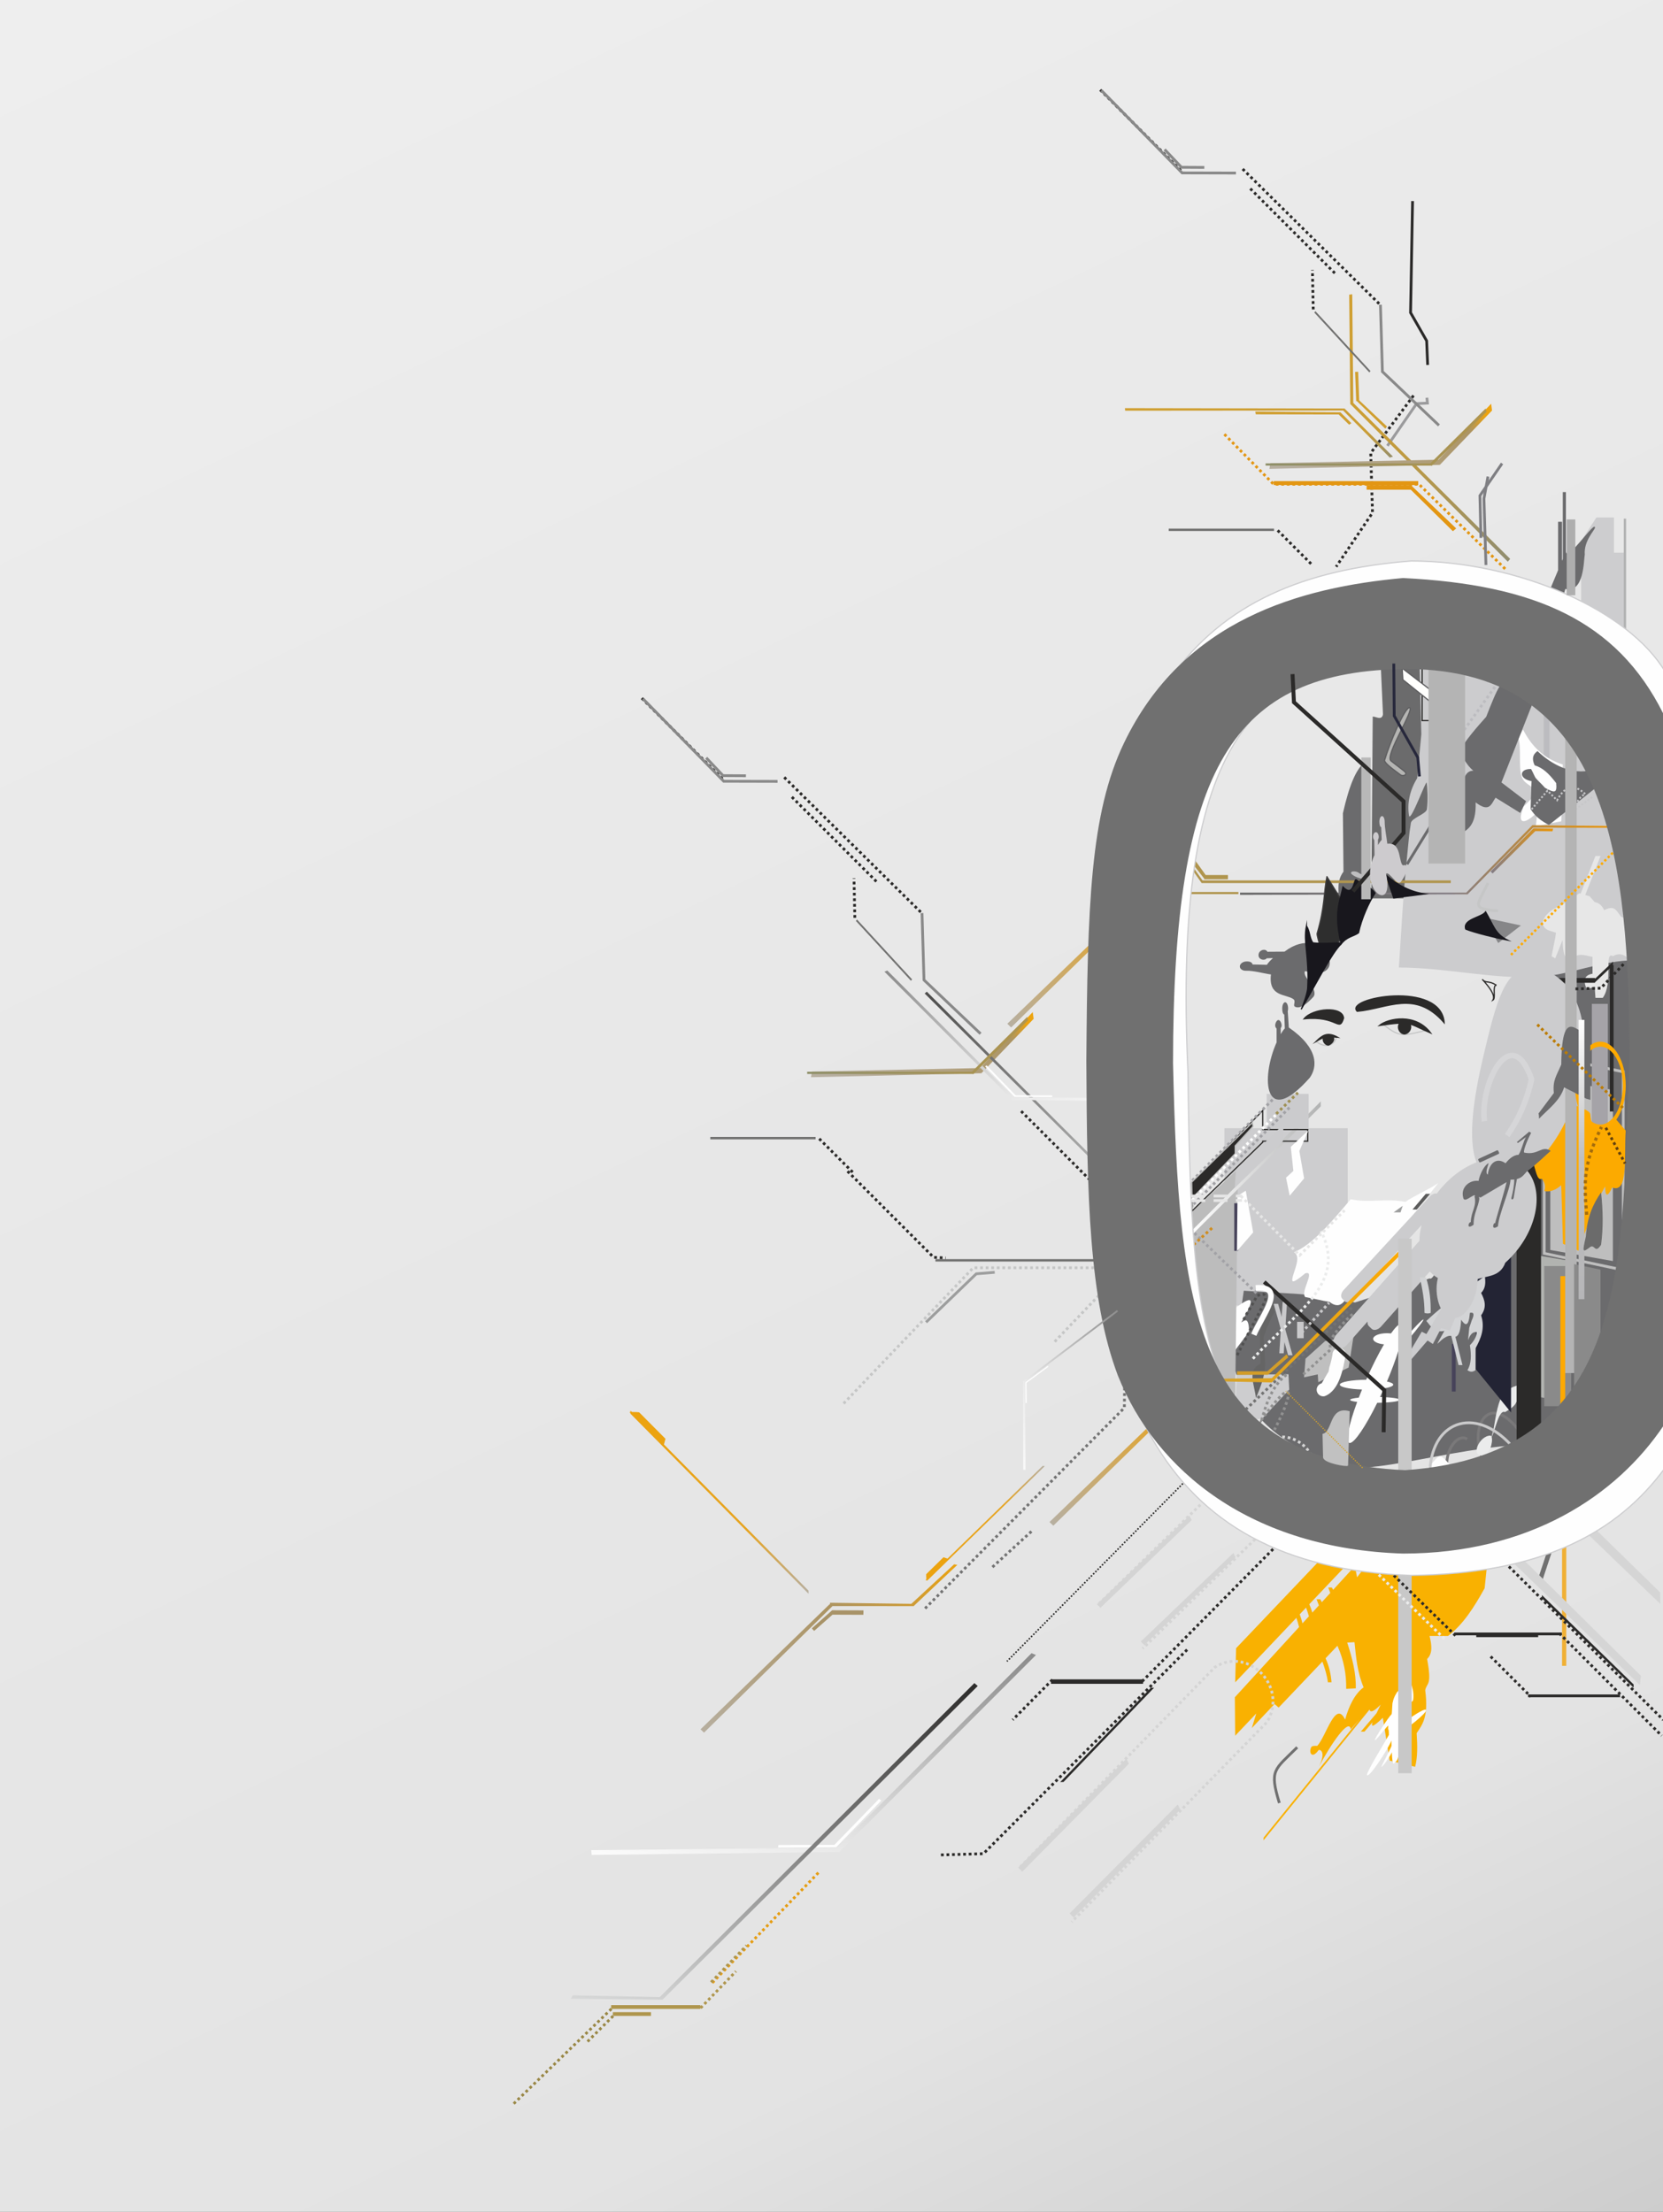 <?xml version="1.0" encoding="UTF-8" standalone="no"?>
<svg
   width="451.152"
   height="600"
   version="1.1"
   style="clip-rule:evenodd;fill-rule:evenodd;image-rendering:optimizeQuality;shape-rendering:geometricPrecision;text-rendering:geometricPrecision"
   viewBox="0 0 451.152 600"
   id="svg160"
   sodipodi:docname="geometric-7719159.svg"
   inkscape:version="1.3.2 (091e20e, 2023-11-25, custom)"
   xmlns:inkscape="http://www.inkscape.org/namespaces/inkscape"
   xmlns:sodipodi="http://sodipodi.sourceforge.net/DTD/sodipodi-0.dtd"
   xmlns:xlink="http://www.w3.org/1999/xlink"
   xmlns="http://www.w3.org/2000/svg"
   xmlns:svg="http://www.w3.org/2000/svg">
  <rect x="0" y="0" width="451.152" height="600" fill="#333333" stroke="none"/>
  <sodipodi:namedview
     id="namedview160"
     pagecolor="#ffffff"
     bordercolor="#000000"
     borderopacity="0.25"
     inkscape:showpageshadow="2"
     inkscape:pageopacity="0.0"
     inkscape:pagecheckerboard="0"
     inkscape:deskcolor="#d1d1d1"
     inkscape:document-units="mm"
     inkscape:zoom="0.51658812"
     inkscape:cx="243.90805"
     inkscape:cy="432.64642"
     inkscape:window-width="1920"
     inkscape:window-height="991"
     inkscape:window-x="-9"
     inkscape:window-y="-9"
     inkscape:window-maximized="1"
     inkscape:current-layer="Layer_x0020_1" />
  <defs
     id="defs39">
    <style
       type="text/css"
       id="style1">  .str41 {stroke:#2B2A29;stroke-width:16.19;stroke-miterlimit:22.926} .str50 {stroke:#FEFEFE;stroke-width:22.85;stroke-miterlimit:22.926} .str11 {stroke:#D6D6D8;stroke-width:22.85;stroke-miterlimit:22.926} .str40 {stroke:#C5C6C6;stroke-width:11.42;stroke-miterlimit:22.926} .str58 {stroke:#9D9E9E;stroke-width:11.42;stroke-miterlimit:22.926} .str59 {stroke:#898989;stroke-width:11.42;stroke-miterlimit:22.926} .str36 {stroke:#2B2A29;stroke-width:11.42;stroke-miterlimit:22.926} .str42 {stroke:#27283C;stroke-width:11.42;stroke-miterlimit:22.926} .str18 {stroke:#6B6B6D;stroke-width:11.42;stroke-miterlimit:22.926} .str53 {stroke:#707070;stroke-width:11.42;stroke-miterlimit:22.926} .str4 {stroke:#7A797A;stroke-width:11.42;stroke-miterlimit:22.926} .str37 {stroke:#7F7F83;stroke-width:11.42;stroke-miterlimit:22.926} .str35 {stroke:#9B9B9D;stroke-width:11.42;stroke-miterlimit:22.926} .str2 {stroke:#BEBEBE;stroke-width:11.42;stroke-miterlimit:22.926} .str31 {stroke:#CACACB;stroke-width:11.42;stroke-miterlimit:22.926} .str33 {stroke:#FEFEFE;stroke-width:4.94;stroke-miterlimit:22.926} .str15 {stroke:#C5C6C6;stroke-width:4.94;stroke-miterlimit:22.926} .str5 {stroke:#2B2A29;stroke-width:4.94;stroke-miterlimit:22.926} .str10 {stroke:#18171D;stroke-width:4.94;stroke-miterlimit:22.926} .str9 {stroke:#3D3C3C;stroke-width:4.94;stroke-miterlimit:22.926} .str17 {stroke:#5D5D5F;stroke-width:4.94;stroke-miterlimit:22.926} .str7 {stroke:#6B6B6D;stroke-width:4.94;stroke-miterlimit:22.926} .str24 {stroke:#707070;stroke-width:4.94;stroke-miterlimit:22.926} .str12 {stroke:#8A8A8A;stroke-width:4.94;stroke-miterlimit:22.926} .str56 {stroke:#AF964D;stroke-width:4.94;stroke-miterlimit:22.926} .str3 {stroke:#B1B3B0;stroke-width:4.94;stroke-miterlimit:22.926} .str1 {stroke:#BCBCBC;stroke-width:4.94;stroke-miterlimit:22.926} .str47 {stroke:#C1C1C1;stroke-width:4.94;stroke-miterlimit:22.926} .str51 {stroke:#C9C9CB;stroke-width:4.94;stroke-miterlimit:22.926} .str45 {stroke:#CCCCCE;stroke-width:4.94;stroke-miterlimit:22.926} .str29 {stroke:#CDCDCF;stroke-width:4.94;stroke-miterlimit:22.926} .str27 {stroke:#D4D4D4;stroke-width:4.94;stroke-miterlimit:22.926} .str25 {stroke:#D5D5D5;stroke-width:4.94;stroke-miterlimit:22.926} .str23 {stroke:#F0B035;stroke-width:4.94;stroke-miterlimit:22.926} .str8 {stroke:#C6C6C8;stroke-width:7.77;stroke-miterlimit:22.926;stroke-dasharray:7.772 7.772} .str38 {stroke:#A46C0C;stroke-width:12.95;stroke-miterlimit:22.926;stroke-dasharray:12.953 12.953} .str13 {stroke:#FCAA00;stroke-width:9.71;stroke-miterlimit:22.926;stroke-dasharray:9.715 9.715} .str44 {stroke:#FEFEFE;stroke-width:11.42;stroke-miterlimit:22.926;stroke-dasharray:11.425 11.425} .str22 {stroke:#EBECEC;stroke-width:11.42;stroke-miterlimit:22.926;stroke-dasharray:11.425 11.425} .str0 {stroke:#C5C6C6;stroke-width:11.42;stroke-miterlimit:22.926;stroke-dasharray:11.425 11.425} .str16 {stroke:#2B2A29;stroke-width:11.42;stroke-miterlimit:22.926;stroke-dasharray:11.425 11.425} .str49 {stroke:#505050;stroke-width:11.42;stroke-miterlimit:22.926;stroke-dasharray:11.425 11.425} .str39 {stroke:#62410E;stroke-width:11.42;stroke-miterlimit:22.926;stroke-dasharray:11.425 11.425} .str32 {stroke:#737373;stroke-width:11.42;stroke-miterlimit:22.926;stroke-dasharray:11.425 11.425} .str30 {stroke:#919191;stroke-width:11.42;stroke-miterlimit:22.926;stroke-dasharray:11.425 11.425} .str54 {stroke:#998745;stroke-width:11.42;stroke-miterlimit:22.926;stroke-dasharray:11.425 11.425} .str6 {stroke:#9F9055;stroke-width:11.42;stroke-miterlimit:22.926;stroke-dasharray:11.425 11.425} .str20 {stroke:#A2A2A6;stroke-width:11.42;stroke-miterlimit:22.926;stroke-dasharray:11.425 11.425} .str57 {stroke:#AF964D;stroke-width:11.42;stroke-miterlimit:22.926;stroke-dasharray:11.425 11.425} .str14 {stroke:#BB7C06;stroke-width:11.42;stroke-miterlimit:22.926;stroke-dasharray:11.425 11.425} .str19 {stroke:#BCBCC0;stroke-width:11.42;stroke-miterlimit:22.926;stroke-dasharray:11.425 11.425} .str52 {stroke:#C9C9CB;stroke-width:11.42;stroke-miterlimit:22.926;stroke-dasharray:11.425 11.425} .str21 {stroke:#CF8D21;stroke-width:11.42;stroke-miterlimit:22.926;stroke-dasharray:11.425 11.425} .str26 {stroke:#D4D4D4;stroke-width:11.42;stroke-miterlimit:22.926;stroke-dasharray:11.425 11.425} .str34 {stroke:#E39612;stroke-width:11.42;stroke-miterlimit:22.926;stroke-dasharray:11.425 11.425} .str55 {stroke:#E59D13;stroke-width:11.42;stroke-miterlimit:22.926;stroke-dasharray:11.425 11.425} .str43 {stroke:#E6E6E6;stroke-width:11.42;stroke-miterlimit:22.926;stroke-dasharray:11.425 11.425} .str46 {stroke:#E6E6E6;stroke-width:11.42;stroke-miterlimit:22.926;stroke-dasharray:57.123 34.274} .str28 {stroke:#2B2A29;stroke-width:6.48;stroke-miterlimit:22.926;stroke-dasharray:6.477 6.477} .str48 {stroke:#D3A12A;stroke-width:4.94;stroke-miterlimit:22.926;stroke-dasharray:4.935 4.935} .fil2 {fill:none} .fil5 {fill:#FEFEFE} .fil12 {fill:#EBECEC} .fil38 {fill:#B2B3B3} .fil60 {fill:#9D9E9E} .fil46 {fill:#727271} .fil61 {fill:#5B5B5B} .fil13 {fill:#2B2A29} .fil35 {fill:#F9B101} .fil29 {fill:#18171D} .fil18 {fill:#232434} .fil28 {fill:#2E2E2E} .fil20 {fill:#47435A} .fil33 {fill:#656565} .fil53 {fill:#6B6B6B} .fil15 {fill:#6B6B6C} .fil4 {fill:#6B6B6D} .fil40 {fill:#707070} .fil30 {fill:#868688} .fil10 {fill:#8A8A8A} .fil8 {fill:#A5A3A8} .fil72 {fill:#A89368} .fil52 {fill:#AEAEAE} .fil65 {fill:#AF964D} .fil27 {fill:#B0954E} .fil9 {fill:#B1B3B0} .fil25 {fill:#B4B4B4} .fil59 {fill:#B5B5B3} .fil57 {fill:#B8B8B8} .fil6 {fill:#BCBCBC} .fil24 {fill:#BCBCC0} .fil7 {fill:#BEBEBE} .fil56 {fill:#BEBEC0} .fil19 {fill:#BFBFBF} .fil63 {fill:#C1C1C1} .fil36 {fill:#C8C8C8} .fil62 {fill:#C9C9CB} .fil23 {fill:#CBCBCD} .fil16 {fill:#CCCCCE} .fil58 {fill:#CDCBCE} .fil3 {fill:#CDCDCF} .fil49 {fill:#D09F30} .fil64 {fill:#D29D29} .fil21 {fill:#D3D4D6} .fil42 {fill:#D4D4D4} .fil41 {fill:#D5D5D5} .fil48 {fill:#E39612} .fil17 {fill:#E7E7E7} .fil69 {fill:#ECA30F} .fil39 {fill:#F0B035} .fil14 {fill:#FCAA00} .fil11 {fill:#FEA900} .fil31 {fill:#FFAA00} .fil37 {fill:#FFFFFD} .fil22 {fill:url(#id0)} .fil26 {fill:url(#id1)} .fil32 {fill:url(#id2)} .fil50 {fill:url(#id3)} .fil71 {fill:url(#id4)} .fil67 {fill:url(#id5)} .fil54 {fill:url(#id6)} .fil0 {fill:url(#id7)} .fil55 {fill:url(#id8)} .fil70 {fill:url(#id9)} .fil68 {fill:url(#id10)} .fil34 {fill:url(#id11)} .fil1 {fill:url(#id12)} .fil51 {fill:url(#id13)} .fil45 {fill:url(#id14)} .fil43 {fill:url(#id15)} .fil47 {fill:url(#id16)} .fil66 {fill:url(#id17)} .fil44 {fill:url(#id18)} .fil73 {fill:url(#id19)}  </style>
    <linearGradient
       id="id0"
       gradientUnits="userSpaceOnUse"
       x1="5428.83"
       y1="4798.66"
       x2="4904.49"
       y2="4798.66">
      <stop
         offset="0"
         style="stop-opacity:1; stop-color:#B2B3B3"
         id="stop1" />
      <stop
         offset="1"
         style="stop-opacity:1; stop-color:#FEFEFE"
         id="stop2" />
    </linearGradient>
    <linearGradient
       id="id1"
       gradientUnits="userSpaceOnUse"
       x1="6590.73"
       y1="3269.39"
       x2="5132.47"
       y2="3800.15">
      <stop
         offset="0"
         style="stop-opacity:1; stop-color:#EB9608"
         id="stop3" />
      <stop
         offset="0.471"
         style="stop-opacity:1; stop-color:#847D84"
         id="stop4" />
      <stop
         offset="1"
         style="stop-opacity:1; stop-color:#6B6B6B"
         id="stop5" />
    </linearGradient>
    <linearGradient
       id="id2"
       gradientUnits="userSpaceOnUse"
       x1="6500.65"
       y1="5339.6"
       x2="6500.65"
       y2="4191.83">
      <stop
         offset="0"
         style="stop-opacity:1; stop-color:#B6B6B8"
         id="stop6" />
      <stop
         offset="0.502"
         style="stop-opacity:1; stop-color:#BFBFC0"
         id="stop7" />
      <stop
         offset="1"
         style="stop-opacity:1; stop-color:#FEFEFE"
         id="stop8" />
    </linearGradient>
    <linearGradient
       id="id3"
       gradientUnits="userSpaceOnUse"
       x1="5876.64"
       y1="1209.42"
       x2="5876.64"
       y2="2308.6">
      <stop
         offset="0"
         style="stop-opacity:1; stop-color:#D09F30"
         id="stop9" />
      <stop
         offset="0.49"
         style="stop-opacity:1; stop-color:#CB9E35"
         id="stop10" />
      <stop
         offset="1"
         style="stop-opacity:1; stop-color:#908D70"
         id="stop11" />
    </linearGradient>
    <linearGradient
       id="id4"
       gradientUnits="userSpaceOnUse"
       x1="3898.01"
       y1="6374.84"
       x2="2916.55"
       y2="7175.83">
      <stop
         offset="0"
         style="stop-opacity:1; stop-color:#ECA30F"
         id="stop12" />
      <stop
         offset="0.42"
         style="stop-opacity:1; stop-color:#AC9463"
         id="stop13" />
      <stop
         offset="1"
         style="stop-opacity:1; stop-color:#B7AFA0"
         id="stop14" />
    </linearGradient>
    <linearGradient
       id="id5"
       gradientUnits="userSpaceOnUse"
       x1="3321.4"
       y1="6781.77"
       x2="3044.09"
       y2="8354.48">
      <stop
         offset="0"
         style="stop-opacity:1; stop-color:#2B2A29"
         id="stop15" />
      <stop
         offset="1"
         style="stop-opacity:1; stop-color:#D9DADA"
         id="stop16" />
    </linearGradient>
    <linearGradient
       id="id6"
       gradientUnits="userSpaceOnUse"
       x1="6399.28"
       y1="3445.01"
       x2="6111.79"
       y2="3549.65">
      <stop
         offset="0"
         style="stop-opacity:1; stop-color:#EB9608"
         id="stop17" />
      <stop
         offset="1"
         style="stop-opacity:1; stop-color:#827C87"
         id="stop18" />
    </linearGradient>
    <linearGradient
       id="id7"
       gradientUnits="userSpaceOnUse"
       x1="1030.46"
       y1="-470.15"
       x2="5821.45"
       y2="9582.7">
      <stop
         offset="0"
         style="stop-opacity:1; stop-color:#EEEEEE"
         id="stop19" />
      <stop
         offset="0.82"
         style="stop-opacity:1; stop-color:#E3E3E3"
         id="stop20" />
      <stop
         offset="1"
         style="stop-opacity:1; stop-color:#CDCDCD"
         id="stop21" />
    </linearGradient>
    <linearGradient
       id="id8"
       gradientUnits="objectBoundingBox"
       x1="0"
       y1="0.5"
       x2="1"
       y2="0.5">
      <stop
         offset="0"
         style="stop-opacity:1; stop-color:#8E8F68"
         id="stop22" />
      <stop
         offset="1"
         style="stop-opacity:1; stop-color:#B0954E"
         id="stop23" />
    </linearGradient>
    <linearGradient
       id="id9"
       gradientUnits="userSpaceOnUse"
       x1="3776.5"
       y1="6456.9"
       x2="4322.21"
       y2="6062.97">
      <stop
         offset="0"
         style="stop-opacity:1; stop-color:#ECA30F"
         id="stop24" />
      <stop
         offset="0.659"
         style="stop-opacity:1; stop-color:#E6A422"
         id="stop25" />
      <stop
         offset="1"
         style="stop-opacity:1; stop-color:#B7AFA0"
         id="stop26" />
    </linearGradient>
    <linearGradient
       id="id10"
       gradientUnits="userSpaceOnUse"
       xlink:href="#id9"
       x1="2620.81"
       y1="5772.79"
       x2="3293.97"
       y2="6575.05" />
    <linearGradient
       id="id11"
       gradientUnits="userSpaceOnUse"
       x1="5014.3"
       y1="5405.49"
       x2="5762.94"
       y2="5405.49">
      <stop
         offset="0"
         style="stop-opacity:1; stop-color:#D4A22C"
         id="stop27" />
      <stop
         offset="1"
         style="stop-opacity:1; stop-color:#FEA900"
         id="stop28" />
    </linearGradient>
    <linearGradient
       id="id12"
       gradientUnits="objectBoundingBox"
       x1="1.02"
       y1="0.284"
       x2="0"
       y2="0.716">
      <stop
         offset="0"
         style="stop-opacity:1; stop-color:#ECA30F"
         id="stop29" />
      <stop
         offset="0.149"
         style="stop-opacity:1; stop-color:#AC9463"
         id="stop30" />
      <stop
         offset="1"
         style="stop-opacity:1; stop-color:#B7AFA0"
         id="stop31" />
    </linearGradient>
    <linearGradient
       id="id13"
       gradientUnits="userSpaceOnUse"
       x1="4624.6"
       y1="1631.77"
       x2="5724.86"
       y2="1926.58">
      <stop
         offset="0"
         style="stop-opacity:1; stop-color:#D09F30"
         id="stop32" />
      <stop
         offset="0.871"
         style="stop-opacity:1; stop-color:#CB9E35"
         id="stop33" />
      <stop
         offset="1"
         style="stop-opacity:1; stop-color:#908D70"
         id="stop34" />
    </linearGradient>
    <linearGradient
       id="id14"
       gradientUnits="userSpaceOnUse"
       xlink:href="#id8"
       x1="4150.04"
       y1="3988.4"
       x2="4615.78"
       y2="3988.4" />
    <linearGradient
       id="id15"
       gradientUnits="objectBoundingBox"
       x1="1.043"
       y1="0.035"
       x2="0"
       y2="0.965">
      <stop
         offset="0"
         style="stop-opacity:1; stop-color:#ECA30F"
         id="stop35" />
      <stop
         offset="0.188"
         style="stop-opacity:1; stop-color:#E6A422"
         id="stop36" />
      <stop
         offset="1"
         style="stop-opacity:1; stop-color:#B7AFA0"
         id="stop37" />
    </linearGradient>
    <linearGradient
       id="id16"
       gradientUnits="userSpaceOnUse"
       x1="4164.62"
       y1="3886.19"
       x2="4295.98"
       y2="4631.14">
      <stop
         offset="0"
         style="stop-opacity:1; stop-color:#898989"
         id="stop38" />
      <stop
         offset="1"
         style="stop-opacity:1; stop-color:#FEFEFE"
         id="stop39" />
    </linearGradient>
    <linearGradient
       id="id17"
       gradientUnits="userSpaceOnUse"
       xlink:href="#id16"
       x1="3445.16"
       y1="6637.06"
       x2="3243.38"
       y2="7781.43" />
    <linearGradient
       id="id18"
       gradientUnits="userSpaceOnUse"
       xlink:href="#id5"
       x1="4419.88"
       y1="3989.54"
       x2="4243.78"
       y2="4988.29" />
    <linearGradient
       id="id19"
       gradientUnits="userSpaceOnUse"
       xlink:href="#id16"
       x1="4670.16"
       y1="5661.18"
       x2="4131.03"
       y2="5764.11" />
    <linearGradient
       inkscape:collect="always"
       xlink:href="#id12"
       id="linearGradient160"
       gradientUnits="userSpaceOnUse"
       x1="2308.701"
       y1="7828.872"
       x2="1803.534"
       y2="8042.806"
       gradientTransform="scale(1.848,0.541)" />
    <linearGradient
       inkscape:collect="always"
       xlink:href="#id15"
       id="linearGradient161"
       gradientUnits="userSpaceOnUse"
       x1="4838.587"
       y1="5842.9"
       x2="4211.511"
       y2="6401.793"
       gradientTransform="scale(1.024,0.976)" />
    <linearGradient
       inkscape:collect="always"
       xlink:href="#id16"
       id="linearGradient162"
       gradientUnits="userSpaceOnUse"
       x1="4164.62"
       y1="3886.19"
       x2="4295.98"
       y2="4631.14" />
    <linearGradient
       inkscape:collect="always"
       xlink:href="#id15"
       id="linearGradient163"
       gradientUnits="userSpaceOnUse"
       x1="4669.224"
       y1="3745.21"
       x2="4042.143"
       y2="4304.108"
       gradientTransform="scale(1.024,0.976)" />
    <linearGradient
       inkscape:collect="always"
       xlink:href="#id8"
       id="linearGradient164"
       gradientUnits="userSpaceOnUse"
       x1="1691.395"
       y1="8429.73"
       x2="2154.525"
       y2="8429.73"
       gradientTransform="scale(1.962,0.51)" />
    <linearGradient
       inkscape:collect="always"
       xlink:href="#id5"
       id="linearGradient165"
       gradientUnits="userSpaceOnUse"
       x1="3321.4"
       y1="6781.77"
       x2="3044.09"
       y2="8354.48" />
    <linearGradient
       inkscape:collect="always"
       xlink:href="#id9"
       id="linearGradient166"
       gradientUnits="userSpaceOnUse"
       x1="3776.5"
       y1="6456.9"
       x2="4322.21"
       y2="6062.97" />
    <linearGradient
       inkscape:collect="always"
       xlink:href="#id12"
       id="linearGradient167"
       gradientUnits="userSpaceOnUse"
       x1="3328.137"
       y1="3207.457"
       x2="2822.966"
       y2="3421.392"
       gradientTransform="scale(1.848,0.541)" />
    <linearGradient
       inkscape:collect="always"
       xlink:href="#id8"
       id="linearGradient168"
       gradientUnits="userSpaceOnUse"
       x1="2652.001"
       y1="3525.212"
       x2="3115.131"
       y2="3525.212"
       gradientTransform="scale(1.962,0.51)" />
  </defs>
  <g
     id="Layer_x0020_1"
     inkscape:label="Layer 1"
     inkscape:groupmode="layer"
     transform="translate(-10789.667,-287.892)">
    <g
       id="g168"
       transform="matrix(0.066,0,0,0.066,10789.667,287.892)">
      <rect
         class="fil0"
         x="0"
         width="6851.91"
         height="9112.55"
         id="rect39"
         y="0"
         style="fill:url(#id7)" />
      <polygon
         class="fil1"
         points="4034.58,4410.39 4248.66,4187.56 4244.95,4159.56 4028.54,4389.84 3337.24,4403.97 3333.55,4427.42 4036.19,4410.95 4030.62,4406.17 "
         id="polygon39"
         style="fill:url(#linearGradient160)" />
      <polyline
         class="fil2 str0"
         points="4335.26,5514.27 4868.3,4956.44 5432.32,4956.44 "
         id="polyline39" />
      <rect
         class="fil3"
         x="5032.88"
         y="4636.98"
         width="506.83"
         height="729"
         id="rect40" />
      <path
         class="fil4"
         d="m 5069.14,5604.96 c 14.46,-100.02 28.93,-200.05 43.4,-300.07 151.45,11.74 299.87,8.64 456.92,48.4 102.47,-33.07 204.94,-66.14 307.42,-99.21 50.23,50.42 539.56,-1466.23 589.8,-1415.81 2.9,5.25 253.25,30.59 255.51,67.43 14.82,240.51 15.86,1057.22 -2.01,1181.41 -49.38,343.1 -208.47,846.12 -418.78,849.51 -357.87,5.76 -743.91,167.44 -871.8,59.18 -268.87,-116.25 -323.74,-252.69 -360.47,-390.82 z"
         id="path40" />
      <path
         class="fil5"
         d="m 5059.91,5390.46 c 3.54,60.7 0,119.64 3.54,180.35 19.45,-34.18 51.28,-66.6 70.72,-100.78 -1.77,-68.96 -24.75,-35.36 -31.83,-35.36 61.88,-103.72 51.26,-119.64 -42.43,-44.2 z"
         id="path41" />
      <path
         class="fil6 str1"
         d="m 4894.67,4986.99 191.3,-176.13 -11.11,917.82 c -170.35,-196.45 -210.52,-482.23 -180.19,-741.69 z"
         id="path42" />
      <path
         class="fil4"
         d="m 5224.16,4005.05 c -10.86,92.29 60.13,79.66 91.37,100.88 13.37,9.09 -2.86,26.04 7.55,31.66 22.92,12.38 55.87,-19.06 75.3,-40.3 24.2,-30.57 -48.6,-83.69 -33.79,-106.02 190.63,56.12 84.17,-208.41 -84.68,-80 l -70.32,0.48 c -7.57,-15.05 -35.84,-7.89 -36.55,13.16 -0.67,19.74 24.7,25.23 33.74,13.71 l 25.76,-0.91 c -10.84,9.64 -19.58,18.99 -25.17,27.66 l -58.94,-1.35 c -1.24,-9.4 -12.12,-12.94 -25.43,-12.47 -14.37,0.51 -26.38,9.53 -26.74,20.07 -0.36,10.54 11.07,18.72 25.44,18.21 30.28,-1.08 72.3,11.18 102.47,15.21 z"
         id="path43" />
      <rect
         class="fil7"
         transform="matrix(0.985,0.174,0,1.016,6372.26,4434.5)"
         width="261.32"
         height="691.95"
         id="rect43"
         x="0"
         y="0" />
      <rect
         class="fil2 str2"
         transform="matrix(0.979,0.206,0,1.022,6347.42,4336.83)"
         width="331.87"
         height="797.04"
         id="rect44"
         x="0"
         y="0" />
      <rect
         class="fil8"
         x="6543.27"
         y="4125.9"
         width="65.39"
         height="508.67"
         id="rect45" />
      <rect
         class="fil9 str3"
         transform="matrix(0.986,0.169,0,1.015,6320.94,5162.3)"
         width="129.56"
         height="567.49"
         id="rect46"
         x="0"
         y="0" />
      <rect
         class="fil10"
         x="6347.44"
         y="5203.53"
         width="110.83"
         height="575.82"
         id="rect47" />
      <rect
         class="fil11"
         x="6413.87"
         y="5244.93"
         width="19.72"
         height="532.47"
         id="rect48" />
      <path
         class="fil2 str4"
         d="m 6168.03,6081.98 c -172.67,-114.08 -80.51,-431.55 92.19,-179.45"
         id="path48" />
      <path
         class="fil2 str4"
         d="M 6043.15,6178.66 C 5870.48,6064.58 5970.7,5876.03 6030.6,5914.62"
         id="path49" />
      <path
         class="fil12"
         d="m 6125.66,5900.51 c -43.92,0.01 -82.78,82.58 -32.23,82.58 30.15,0 43.89,-57.12 38.12,-76.36 16.6,-35.68 30.06,-114.39 54.53,-102.91 39.61,-23.15 62.44,-37.25 48.34,-108.77 -35.91,11.26 -55.92,28.67 -66.47,54.38 -22.1,53.87 -21.58,108.31 -37.1,155.35 -1.19,-2.71 -2.91,-4.29 -5.2,-4.29 z"
         id="path50" />
      <rect
         class="fil13 str5"
         x="6236.3"
         y="4719.72"
         width="95.48"
         height="1232.99"
         id="rect50" />
      <path
         class="fil14"
         d="m 6477.54,4543.38 c -55.71,84.52 -113.73,164.42 -175.88,236.11 10.87,26.39 15.88,76.25 36.14,65.05 12.85,16.87 16.06,33.73 9.64,50.6 23.29,4.82 46.58,-3.21 69.87,-24.09 2.41,80.31 4.82,160.62 7.23,240.93 21.68,9.64 43.37,19.27 65.05,28.91 31.3,-95.59 64.21,-188.78 108.42,-265.02 0,43.37 9.64,44.97 28.91,4.82 67.75,26.81 48.31,-131.64 55.41,-233.7 -14.46,-16.87 -28.91,-33.73 -43.37,-50.6 -65.96,71.19 -98.67,43.06 -101.93,-15.87 -0.97,-17.59 -46.92,-28.9 -59.49,-37.13 z"
         id="path51" />
      <path
         class="fil15"
         d="m 5642.48,2945.08 c 14.05,0 36.76,17.33 42.15,-8.67 -3.85,-85.54 -7.71,-171.09 -11.55,-256.65 h 173.47 v 282.65 h 30.78 v 730.18 h -240.62 c 1.92,-252.06 3.85,-495.46 5.78,-747.52 z"
         id="path52" />
      <path
         class="fil16"
         d="m 5833.91,2698.98 c 306.2,0 465.78,122.68 771.98,122.68 0,425.89 116.69,699.17 116.69,1125.06 -146.18,0 -268.68,62.58 -408.42,69.02 -179.66,8.28 -376.09,-39.1 -564.04,-39.1 7.66,-114.94 16.4,-290.23 33.22,-452.73 5.15,-49.73 8.37,-95.57 15.95,-141.55 3.35,-20.28 63.24,-37.08 65.83,-56.16 5.12,-37.69 2.02,-92.76 -0.93,-109.21 -2.19,-12.23 -63.42,156.78 -72.18,137.27 -8.92,-49.88 2.11,-105.74 33.1,-155.61 5.73,-60.51 11.46,-121.02 17.19,-181.53 -2.8,-106.05 -5.6,-212.1 -8.4,-318.15 z"
         id="path53" />
      <path
         class="fil17"
         d="m 6395.65,3833.84 c -6.01,-2 -12.02,-4 -18.03,-6.01 -64.57,-16.28 -34.98,-77.73 36.06,-105.18 26.04,-17.03 52.08,-34.05 78.13,-51.09 1.77,0.51 3.52,1.02 5.29,1.53 l 60.73,-154.79 h 21.04 l -62.85,160.2 c 5.95,1.7 11.91,3.38 17.86,5.08 7.01,8.02 14.02,16.03 21.04,24.04 17.02,3.01 30.04,14.03 39.07,33.06 40.49,-19.71 46.33,-4.27 69.12,27.05 10.01,4.01 20.03,8.02 30.05,12.02 0,53.09 0,106.18 0,159.27 -21.04,-19.03 -42.07,-22.04 -63.11,-9.02 -38.34,-23.36 2.36,111.17 -42.07,171.29 -10.02,0 -20.04,0 -30.05,0 -1,-15.03 -2.01,-30.05 -3.01,-45.08 -11.02,3.01 -22.04,6.01 -33.06,9.02 -16.04,-37.07 -8.02,-58.1 24.04,-63.11 0,-23.04 0,-46.08 0,-69.12 -27.05,-5.41 -54.09,-17.25 -81.14,3.01 -34.15,21.21 -40.12,-20.93 -42.07,-72.12 -10.02,25.04 -20.04,50.08 -30.05,75.13 -5.01,-3.01 -10.01,-6.01 -15.03,-9.02 5.01,-25.04 10.02,-50.09 15.03,-75.13 1,-7.01 2.01,-14.03 3.01,-21.04 z"
         id="path54" />
      <polygon
         class="fil13"
         points="6556.27,4022.75 6630.27,3952.38 6629.99,3967.41 6632.44,3967.41 6632.44,4568.02 6617.2,4568.02 6617.2,3979.51 6556.27,4037.16 6556.27,4039.22 6554.1,4039.22 6404.93,4039.22 6401.77,4019.64 6556.27,4019.64 "
         id="polygon54" />
      <polygon
         class="fil18"
         points="6211.07,5008.38 6211.07,5805.46 6065.77,5626.95 6069.92,5008.38 "
         id="polygon55" />
      <path
         class="fil5"
         d="m 5551.9,4928.99 c -79.8,95.18 -159.41,188.29 -233.25,217.7 29.62,16.29 3.15,69.23 -4.44,98.57 -7.58,29.34 -0.74,30.64 51.09,-11.94 44.12,-12.58 -22.16,77.1 0,97.74 31.1,5.18 68.87,14.81 99.97,19.99 22.22,17.77 41.48,17.77 57.76,0 111.07,-144.4 277.68,-344.33 388.76,-488.72 -26.66,19.99 -108.85,57.76 -135.51,77.75 -74.79,-16.3 -149.58,5.18 -224.37,-11.11 z"
         id="path55" />
      <polygon
         class="fil19"
         points="5360.26,5660.82 5416.66,5648.74 5418.67,5680.96 5543.56,5620.54 5563.7,5491.63 5446.87,5511.77 5366.31,5584.28 "
         id="polygon56" />
      <rect
         class="fil20"
         x="5967.7"
         y="5523.6"
         width="15.76"
         height="195.64"
         id="rect56" />
      <path
         class="fil21"
         d="m 6103.29,5244.96 c 3.39,25.14 3.94,49.58 -15.35,69.07 14.9,28.57 24.8,57.85 0,92.1 17.12,52.27 -0.46,94.64 -23.02,135.59 0,29.84 0,59.69 0,89.54 -11.08,8.47 -22.16,8.47 -33.26,0 16.13,-24.58 16.72,-60.82 10.23,-102.33 17.86,-17.91 27.24,-35.82 28.14,-53.72 -19.02,-3.1 -28.12,13.66 -35.82,33.26 1.71,-17.06 3.41,-34.11 5.12,-51.16 3.41,-10.23 6.83,-20.47 10.23,-30.7 11.57,-24.35 9.01,-34.58 -7.67,-30.7 -5.22,59.73 -19.27,53.21 -35.82,28.14 -2.35,35.67 -6.87,66.53 -23.78,70.2 l 29.06,116.23 h -16.11 l -29.96,-119.84 c -0.05,-0.03 -0.1,-0.05 -0.14,-0.07 -39.31,-7.08 -88.64,87.8 -28.14,-20.47 -42.79,8.93 -55.47,-19.77 -74.19,-40.93 98.57,-92.08 163.73,-128.48 240.48,-184.19 z"
         id="path56" />
      <path
         class="fil16"
         d="m 5517.27,5337.96 9.94,10.1 c 7.81,7.93 22.96,4.94 33.67,-6.68 l 282.26,-305.99 c -5.58,22.1 -8.54,43.85 -8.87,64.71 l -341.75,385.75 c -12.11,13.67 -14.8,31.87 -5.96,40.45 l 11.24,10.92 c 8.83,8.58 25.96,4.42 38.08,-9.25 l 85.56,-96.58 c -1.12,7.54 0.46,14.44 5,18.85 l 11.52,11.2 c 9.06,8.8 26.63,4.53 39.05,-9.49 l 199.96,-225.7 c 6.74,7.29 14.28,13.91 22.62,19.77 3.46,2.44 7.01,4.69 10.65,6.79 -2.42,9.61 -4.06,19.73 -4.85,30.2 -2.53,33.34 4.09,70.5 18.53,97.36 l -60.73,102.61 -19.27,-9.64 -45.78,77.1 -7.23,48.19 77.1,-89.14 21.68,14.46 33.73,-65.05 36.14,9.64 21.86,-51.01 c 45.9,-5.87 85.78,-76.06 90.21,-134.51 0.61,-8.04 3.06,-18.46 2.33,-26.03 39.77,-13.8 92.52,-9.29 113.35,-67.01 18.95,-16.84 36.88,-36.01 53.18,-57.32 88.09,-115.15 99.78,-254.24 32.36,-326.46 150.97,-93.04 238.44,-339.8 238.44,-518.21 0,-205.68 -108.57,-308.39 -218.04,-308.39 -109.47,0 -143.43,137.58 -198.77,373.44 -35.83,152.76 -63.42,330.5 -25.22,424.02 -57.37,22.21 -114.42,64.6 -159.33,123.3 -1.37,1.79 -2.73,3.61 -4.06,5.41 -8.12,-2.24 -18.89,1.59 -27.08,10.47 l -356.24,386.19 c -10.71,11.61 -13.08,27.6 -5.27,35.53 z"
         id="path57" />
      <polygon
         class="fil22"
         points="5428.83,4547.33 5428.83,4526.81 4904.49,5052.26 4904.49,5070.5 "
         id="polygon57"
         style="fill:url(#id0)" />
      <rect
         class="fil23"
         x="5206.73"
         y="4496.05"
         width="172.35"
         height="141.41"
         id="rect57" />
      <line
         class="fil2 str6"
         x1="5245.74"
         y1="4578.11"
         x2="5335.06"
         y2="4491"
         id="line57" />
      <polygon
         class="fil2 str5"
         points="4898.52,4978.35 4898.52,4864.72 5190.39,4564.41 5190.38,4642.5 5375.31,4642.5 5375.31,4690.48 5190.38,4690.48 5190.38,4694.45 "
         id="polygon58" />
      <rect
         class="fil24"
         x="6345.03"
         y="2933.9"
         width="24.09"
         height="218.43"
         id="rect58" />
      <path
         class="fil5"
         d="m 6241.28,3034.39 c 6.32,-12.01 12.65,-24.02 18.98,-36.02 33.56,65.37 82.08,118.27 163.55,143.74 -1.99,77.8 -3.99,155.59 -5.98,233.39 -34.99,6.7 -69.97,13.41 -104.95,20.11 2.25,-20.14 4.49,-40.28 6.75,-60.43 -21.51,29.37 -96.15,81.68 -57.39,-19.53 17.43,-17.84 34.86,-35.69 52.29,-53.52 -12.21,-37.96 -48.36,-34.02 -60.56,-71.99 -12.2,-37.94 -0.47,-117.8 -12.67,-155.76 z"
         id="path58" />
      <path
         class="fil4 str7"
         d="m 6297.83,3208.35 c -49.5,-7.07 -53.72,-45.26 -5.91,-45.28 5.91,10.51 11.81,24.94 17.72,35.44 13.12,15.09 26.25,26.25 39.38,41.35 42.65,24.28 54.46,21.66 49.87,-22.31 -32.17,-42.46 -57.1,-63.94 -89.25,-74.17 -12.85,-29.81 -3.12,-42.69 9.84,-53.16 57.29,54.35 142.67,99.46 224.45,76.79 13.78,15.75 27.56,31.5 41.35,47.25 -72.85,57.75 -145.7,115.5 -218.55,173.26 -29.13,-14.2 -56.64,-35.92 -72.85,-63 1.31,-40.69 2.63,-75.48 3.94,-116.16 z"
         id="path59" />
      <path
         class="fil2 str8"
         d="m 6295.42,3326.28 c 20.34,-23.63 45.06,-52.95 65.41,-76.58 13.78,13.13 25.6,26.26 39.38,39.38 33.11,-59.28 66.78,-70.31 116.16,-25.6 -27.57,12.48 -36.77,36.76 -43.32,64.97 l 72.85,-53.16"
         id="path60" />
      <rect
         class="fil25"
         x="6433.59"
         y="2921.78"
         width="47.33"
         height="2721.52"
         id="rect60" />
      <polygon
         class="fil26"
         points="6032.35,3675.71 6301.58,3401.72 6626.18,3402.2 6625.49,3394.76 6298.67,3391.54 6026.95,3668.66 5097.02,3668.66 5097.02,3677.98 "
         id="polygon60"
         style="fill:url(#id1)" />
      <path
         class="fil4"
         d="m 5519.91,3342.47 c 27.78,-122.88 55.58,-178.47 83.39,-203.46 6.67,183.45 13.34,366.9 20.01,550.35 -40.03,1.11 -80.05,2.22 -120.08,3.34 -0.77,-36.7 -8.65,-73.42 19.07,-110.11 -0.8,-80.04 -1.59,-160.08 -2.39,-240.11 z"
         id="path61" />
      <polygon
         class="fil27"
         points="5963.36,3618.45 5963.36,3629.47 4948.65,3629.47 4939.21,3629.47 4938.81,3629.47 4938.81,3628.72 4899.46,3572.81 4907.33,3568.09 4942.76,3618.45 "
         id="polygon61" />
      <path
         class="fil28 str9"
         d="m 5454.19,3603.1 c -13.59,67.57 -7.42,121.51 -40.36,234.09 -0.63,17.02 28.13,90.87 18.67,108.72 125.82,-122.12 93.74,-116.27 78.11,-251.68 -15.19,-23.87 -41.22,-67.26 -56.41,-91.13 z"
         id="path62" />
      <path
         class="fil29 str10"
         d="m 5370.04,3805.57 c -13.59,67.57 12.1,123.68 5.2,255.79 -0.63,17.02 -17.43,69.17 -26.9,87.02 71.84,-123.04 123.38,-227.54 164.92,-269.57 0.21,0.98 -1.15,0.4 -0.93,1.39 23.56,-31.04 50.74,-31.02 71.76,-46.24 12.12,-57.66 43.09,-127.25 67.87,-162.96 -24.82,-33.23 -49.87,-32.72 -77.99,-55.49 -8.66,-3.46 -9.22,76.02 -53.78,30.13 -14.37,67.02 -36.37,101.46 -8.98,229.41 -38.38,0.84 -76.77,4.94 -115.13,-0.04 -15.19,-23.87 -10.85,-45.56 -26.04,-69.43 z"
         id="path63" />
      <path
         class="fil29 str10"
         d="m 5696.16,3595.84 c 10.88,31.55 21.76,63.11 32.64,94.66 42.43,-5.44 84.87,-10.88 127.3,-16.32 -57.67,-8.7 -110.98,-34.82 -159.95,-78.34 z"
         id="path64" />
      <polygon
         class="fil30"
         points="6251.41,3803.79 6158.25,3875.91 6098.15,3770.73 "
         id="polygon64" />
      <path
         class="fil29 str10"
         d="m 6106.6,3747.89 c -16.64,23.59 -95.57,29.76 -81.74,70.75 35.49,14.59 129.73,37.34 171.75,45.41 -52.07,-26.26 -57.05,-59.54 -90.01,-116.16 z"
         id="path65" />
      <path
         class="fil2 str5"
         d="m 6148.83,4048.63 c -14.91,6.63 0.71,54.62 -12.34,62.01 12.97,-21.28 -21.89,-61.36 -43.77,-85.56 13.71,17.64 28.36,3.94 56.11,23.56 z"
         id="path66" />
      <path
         class="fil2 str11"
         d="m 6101.71,4608.22 c -20.71,-151.29 109.77,-413.04 193.64,-172.89 -20.74,94.29 -54.48,166.21 -100.17,231.87"
         id="path67" />
      <polygon
         class="fil3"
         points="5299.32,5711.25 5186.94,5832.03 5076.26,5832.03 5082.79,5649.88 5296.05,5648.24 "
         id="polygon67" />
      <path
         class="fil31"
         d="m 6578.08,4281.38 c 57.47,0 104.33,81.1 104.33,180.53 0,99.43 -46.86,180.53 -104.33,180.53 -57.47,0 -104.33,-81.1 -104.33,-180.53 0,-99.43 46.86,-180.53 104.33,-180.53 z m 0,20.27 c 51.01,0 92.61,72 92.61,160.26 0,88.26 -41.6,160.26 -92.61,160.26 -51.01,0 -92.61,-72 -92.61,-160.26 0,-88.26 41.6,-160.26 92.61,-160.26 z"
         id="path68" />
      <path
         class="fil4"
         d="m 6323.7,4576.79 c 21.1,-28.13 42.2,-56.27 63.3,-84.4 -5.54,-53.15 10.89,-70.34 30.48,-117.23 2.34,-270.4 79.71,-97.69 119.57,-131.29 0,92.22 0,184.44 0,276.65 -5.47,-1.56 -10.95,-3.12 -16.41,-4.69 -30.48,-15.63 -60.96,-31.26 -91.44,-46.89 -16.41,54.99 -64.63,88.74 -103.16,128.95 0,0 0,-18.76 -2.34,-21.1 z"
         id="path69" />
      <rect
         class="fil10 str12"
         transform="matrix(0.978,0.207,0,1.022,6472.72,5198.44)"
         width="105.9"
         height="563.31"
         id="rect69"
         x="0"
         y="0" />
      <line
         class="fil2 str13"
         x1="6210.85"
         y1="3924.46"
         x2="6637.61"
         y2="3496.63"
         id="line69" />
      <rect
         class="fil32"
         x="6488.81"
         y="4191.82"
         width="23.67"
         height="1147.77"
         id="rect70"
         style="fill:url(#id2)" />
      <line
         class="fil2 str14"
         x1="6319.01"
         y1="4211.05"
         x2="6670.69"
         y2="4553.35"
         id="line70" />
      <path
         class="fil13 str5"
         d="m 5578.72,4156.46 c -57.05,-54.75 344.84,-128.88 357.35,46.73 -119.46,-137.14 -232.05,-58 -357.35,-46.73 z"
         id="path70" />
      <path
         class="fil2 str15"
         d="m 5688.51,4212.4 c 68.9,55.65 82.63,42.31 179.74,21.5 -26.17,-14.34 -46.15,-24.76 -72.31,-39.1 -35.82,-0.78 -71.63,-2.9 -107.43,17.6 z"
         id="path71" />
      <path
         class="fil13 str5"
         d="m 5360.15,4187.38 c 36.09,-44.22 158.81,-53.24 162.43,-2.71 -19.14,60.36 -23.54,-11.37 -162.43,2.71 z"
         id="path72" />
      <path
         class="fil13 str5"
         d="m 5773,4198.21 c 36.86,0 30.65,47.3 0,51.44 -28.59,-2.07 -36.86,-51.44 0,-51.44 z"
         id="path73" />
      <path
         class="fil13 str5"
         d="m 5669.91,4214.74 c 37.11,-30.12 149.51,-51.71 210.73,30.99 -95.53,-41 -76.64,-50.37 -210.73,-30.99 z"
         id="path74" />
      <path
         class="fil2 str15"
         d="m 5410.59,4280.53 c 27.54,22.85 69.93,26.7 82.83,-17.83 -12.43,-1.08 -32.43,-5.49 -44.86,-6.56 -13.8,6.27 -27.81,9.39 -37.97,24.39 z"
         id="path75" />
      <path
         class="fil13 str5"
         d="m 5454.77,4258.73 c 34.62,-10.26 35.69,23.41 5.61,36.62 -20.89,-1.47 -32.55,-36.62 -5.61,-36.62 z"
         id="path76" />
      <path
         class="fil13 str5"
         d="m 5410.94,4279.37 c 22.49,-21.76 43.21,-40.73 87.47,-16.11 -44.16,-3.58 -48.12,-6.55 -87.47,16.11 z"
         id="path77" />
      <path
         class="fil33"
         d="m 5162.46,5745.85 c -6.85,-58.25 -37.26,-114.58 19.45,-141.45 -1.18,-43.61 -2.36,-87.23 -3.54,-130.84 18.27,-43.02 36.54,-86.05 54.81,-129.07 1.77,16.5 3.54,33 5.3,49.51 -14.73,24.75 -29.47,57.18 -44.2,100.78 1.77,31.83 3.54,63.65 5.3,95.48 4.14,56.73 -17.25,108.52 -37.13,155.59 z"
         id="path78" />
      <polygon
         class="fil34"
         points="5227.56,5682.06 5753.83,5159.83 5762.94,5128.92 5227.56,5664.29 5014.3,5666.51 5027.63,5677.62 "
         id="polygon78"
         style="fill:url(#id11)" />
      <path
         class="fil5"
         d="m 5548.22,5930.73 c 19.37,0 65.62,-69.25 112.81,-165.22 51.49,-0.59 92.01,-5.76 92.01,-12.03 0,-5.8 -34.62,-10.64 -80.52,-11.81 5.43,-11.51 10.84,-23.31 16.2,-35.38 23.32,-3.7 38.13,-9.18 38.13,-15.25 0,-4.93 -9.77,-9.44 -25.91,-12.95 19.73,-46.59 35.69,-89.95 47,-126.51 12.38,-13.27 26.81,-29.45 41.69,-46.85 38.41,-44.93 65.66,-81.58 60.67,-81.58 -4.99,0 -40.38,36.64 -78.79,81.58 -5.3,6.2 -10.41,12.27 -15.23,18.09 13.34,-49.99 15.11,-81.54 2.04,-81.54 -8.85,0 -23.32,14.47 -40.93,39.33 -5.28,-0.68 -10.9,-1.06 -16.72,-1.06 -31.06,0 -56.4,10.41 -56.4,23.17 0,11.09 19.15,20.41 44.57,22.66 -23.19,39.48 -48.88,90.05 -73.31,145.54 -59.75,0.16 -108.22,9.14 -108.22,20.14 0,9.94 39.51,18.24 91.18,19.87 -4.68,11.39 -9.11,22.53 -13.3,33.42 -21.77,2.21 -35.59,5.49 -35.59,9.15 0,3.28 11.05,6.26 28.95,8.44 -36.19,97.84 -49.94,168.81 -30.33,168.81 z"
         id="path79" />
      <path
         class="fil35"
         d="m 5342.38,6634.94 c 4.77,12.39 8.45,24.79 11.26,37.18 l 26.55,-29.02 c -3.41,-11.92 -7.38,-23.84 -11.62,-35.76 l -26.2,27.6 z m -2.6,52.32 c -3.06,-12.62 -6.9,-25.23 -11.15,-37.84 l -251.54,265.03 3.87,-140.35 503.39,-528.79 13.99,119.93 -216.6,228.22 c 5.07,11.46 9.17,22.89 12.44,34.34 l 27.01,-29.52 c -3.12,-8.46 -6.29,-16.91 -9.45,-25.37 4.99,0 9.97,0 14.96,0 2.33,4.06 4.49,8.13 6.55,12.19 l 34.76,-37.99 c -2.73,-7.4 -5.51,-14.79 -8.28,-22.19 4.99,0 9.97,0 14.96,0 1.78,3.11 3.46,6.22 5.08,9.33 l 89.27,-97.56 9.1,45.98 59.27,-77.53 5.57,28.15 23.35,-25.52 0.08,0.43 14.69,-23.85 118.79,-75.8 118.79,75.8 192.41,60.01 -8.56,83.2 c -42.27,75.98 -87.19,148.43 -150.55,196.26 -25.28,0 -50.56,0 -75.83,0 8.83,36.78 13.59,71.82 -10.1,94.66 21.09,113.9 -1.81,95.8 -7.78,128.47 14.22,110.69 -11.68,141.12 -35.22,176.28 3.12,49.59 4.51,98.03 -6.29,138.35 -34.86,-8.45 -69.72,-16.89 -104.58,-25.34 -9.38,-58.68 -18.77,-117.37 -28.15,-176.05 -42.58,41.27 -49.05,37.81 -42.27,17.98 l -33.26,38.97 h -14.96 l 64.57,-75.66 c 5.9,-12.04 12.2,-24.55 17.24,-35.54 -27.78,28.22 -43.04,34.95 -45.77,20.22 l -435.8,537.69 v -11.07 l 395.43,-487.87 c -12.43,14.31 -24.86,28.63 -37.29,42.93 -5.6,-49.88 -80.87,59.27 -130.69,153.51 32.6,-64.96 2.09,-72.02 -1.31,-68.26 -28.98,40.52 -41.85,6.52 -29.29,-13.37 4.06,-4.89 13.05,-4.18 23.94,-4.2 36.97,-39.77 74.9,-190.99 114.41,-107.93 15.73,-57.01 41.09,-107.58 76.08,-132.45 -26,-61.92 -31.13,-123.84 -37.48,-185.75 -9.97,0.53 -19.95,1.07 -29.92,1.6 20.29,62.78 36.94,125.55 35.16,188.35 -13.14,0.62 -26.28,1.23 -39.42,1.85 1.17,-59 -9.51,-117.98 -35.96,-176.98 l -48.81,51.33 c 15.08,32.86 21.89,65.72 24.51,98.58 -4.99,0 -9.97,0 -14.96,0 -3.47,-28.32 -12.34,-56.64 -22.51,-84.95 l -179.78,189.06 -16.81,-14.51 -93.63,98.65 18.48,-59.95 -86.84,91.5 -1.23,-158.21 263.92,-288.44 z"
         id="path80" />
      <path
         class="fil5"
         d="m 5737.04,7240.76 c 7.58,-7.09 13.9,-15.49 16.04,-81.96 -0.32,-19.96 0.51,5.43 0.76,-40.5 16.66,-2.23 115.33,-80.25 107.54,-90.15 -3.1,-12.71 -103.36,54.84 -107.55,71.22 -0.21,-31.11 -1.33,-59.18 -3.13,-82.07 2.59,-11.33 54.95,-15.54 57.81,-29.91 5.8,-34.7 -8.48,-62.47 -6.94,-65.91 -1.95,1.83 -42.23,26.07 -49.62,63.17 -1.02,5.12 -1.98,10.1 -2.88,14.85 -3.28,-30.51 1.37,-52.96 -3.74,-48.17 -3.46,3.23 -17.87,26.26 -20.52,45.45 -2.18,-3.1 -2.58,46.53 -4.86,48.67 -12.16,11.37 -70.7,99.99 -68.53,106.53 1.88,5.68 44.57,-51.82 54.89,-59.97 -2.36,28.72 2.73,1.3 2.6,38.69 -18.92,33.83 -93.75,155.46 -90.25,165.14 10.14,12.51 89.15,-111.2 100.66,-142.15 0.1,7.55 0.27,14.88 0.48,22 -5.34,15.67 -42.4,83.74 -41.77,85.62 4.07,5.19 39.69,-49.77 43.1,-59.18 2.48,63.41 8.24,45.81 15.91,38.63 z"
         id="path81" />
      <rect
         class="fil36"
         x="5747.3"
         y="5091.11"
         width="55.22"
         height="2196.76"
         id="rect81" />
      <polyline
         class="fil2 str16"
         points="5810.17,1625.74 5634.29,1861.85 5641.52,2107.6 5492.15,2329.25 "
         id="polyline81" />
      <polygon
         class="fil3"
         points="6677.51,2271.43 6677.51,2690.64 6634.15,2690.64 6634.15,2777.38 6499.23,2777.38 6499.23,2223.24 6561.87,2126.87 6634.15,2126.87 6634.15,2271.43 "
         id="polygon81" />
      <path
         class="fil4"
         d="m 6404.46,2144.54 h 16.06 v 160.5 l 3.21,-7.69 v -274.89 h 12.85 v 244.14 c 2.35,48.79 122.07,-132.37 119.32,-97.55 0.12,8.64 -46.4,53.61 -41.81,110.07 -4.52,20.65 -1.62,160.55 -80.08,141.68 -43.37,159.01 -93.81,318.03 -137.17,477.04 -41.76,106.01 -83.52,212.02 -125.28,318.03 33.73,25.7 67.46,51.4 101.19,77.1 -8.03,16.06 -16.06,32.12 -24.09,48.19 -33.73,-20.88 -67.46,-41.76 -101.19,-62.64 -17.01,23.56 -23.78,64.25 -81.92,19.27 2.95,99.05 -35.89,114.53 -72.28,134.92 22.49,-89.95 -8.03,-266.63 62.64,-265.02 -30.52,-25.7 -32.12,-46.58 -62.64,-72.28 33.73,-57.82 77.1,-106.01 115.65,-149.38 47.07,-119.86 65.43,-164.93 107.42,-152.41 l 188.12,-450.14 v -198.93 z"
         id="path82" />
      <rect
         class="fil2 str5"
         x="5845.6"
         y="2721.74"
         width="76.15"
         height="239.96"
         id="rect82" />
      <polygon
         class="fil37 str17"
         points="5763.37,2746.2 5876.84,2833.32 5876.84,2882.23 5766.41,2793.58 "
         id="polygon82" />
      <polyline
         class="fil2 str18"
         points="5783.47,3552.04 5803.58,3519.3 5888.2,3381.49 "
         id="polyline82" />
      <line
         class="fil2 str19"
         x1="6005.32"
         y1="3018.31"
         x2="6173.97"
         y2="2782.2"
         id="line82" />
      <rect
         class="fil25"
         x="5871.76"
         y="2657.96"
         width="150.43"
         height="891.4"
         id="rect83" />
      <rect
         class="fil38"
         x="6674.3"
         y="2131.69"
         width="9.64"
         height="469.01"
         id="rect84" />
      <polygon
         class="fil27"
         points="5047.4,3613.73 4949.82,3613.73 4949.82,3611.09 4908.9,3558.65 4907.33,3528.74 4955.83,3596.42 5047.4,3596.42 "
         id="polygon84" />
      <rect
         class="fil27"
         x="4873.81"
         y="3666.18"
         width="216.64"
         height="8.67"
         id="rect85" />
      <line
         class="fil2 str20"
         x1="4868.74"
         y1="4884.47"
         x2="5265"
         y2="4485.11"
         id="line85" />
      <line
         class="fil2 str20"
         x1="4893.09"
         y1="5052.26"
         x2="5166.66"
         y2="5316.71"
         id="line86" />
      <line
         class="fil2 str21"
         x1="4982.01"
         y1="5047.18"
         x2="4901.79"
         y2="5119.79"
         id="line87" />
      <line
         class="fil2 str22"
         x1="5667.28"
         y1="6472.08"
         x2="5938.49"
         y2="6736.78"
         id="line88" />
      <line
         class="fil2 str16"
         x1="5712.85"
         y1="6459.06"
         x2="5984.05"
         y2="6723.76"
         id="line89" />
      <rect
         class="fil39 str23"
         transform="rotate(-90,6633.735,210.545)"
         width="490.99"
         height="12.33"
         id="rect89"
         x="0"
         y="0" />
      <line
         class="fil2 str16"
         x1="6185.83"
         y1="6422.18"
         x2="6836.73"
         y2="7068.73"
         id="line90" />
      <rect
         class="fil13 str5"
         transform="matrix(0.716,0.698,0,1.397,6339.88,6561.03)"
         width="521.16"
         height="4.66"
         id="rect90"
         x="0"
         y="0" />
      <rect
         class="fil40 str24"
         transform="matrix(1,0,-0.332,1,6358.87,6385.63)"
         width="14.96"
         height="119.68"
         id="rect91"
         x="0"
         y="0" />
      <polygon
         class="fil41 str25"
         points="6742.28,6888.3 6738.63,6920.38 6222.99,6422.65 6243.69,6395.44 "
         id="polygon91" />
      <polygon
         class="fil41 str25"
         points="6821.55,6546.15 6821.96,6586.35 6304.97,6088.62 6325.67,6061.41 "
         id="polygon92" />
      <g
         id="_1981177990352">
        <path
           class="fil2 str26"
           d="m 4516.89,6591.58 c 227.78,-222.22 455.56,-444.44 683.34,-666.66 118.74,-71.06 257.48,67.38 182.52,183.6 -228.53,222.22 -457.05,444.44 -685.57,666.66"
           id="path92" />
        <polygon
           class="fil42 str27"
           points="4888.61,6233.89 4895.28,6247.01 4523.57,6604.69 4512.44,6593.76 "
           id="polygon93" />
        <polygon
           class="fil42 str27"
           points="5068.9,6386.9 5075.58,6400.01 4703.86,6757.69 4692.73,6746.77 "
           id="polygon94" />
      </g>
      <polygon
         class="fil43"
         points="4329.57,6270.7 4313.84,6255.62 4902.19,5689.39 4929.89,5683.53 "
         id="polygon95"
         style="fill:url(#linearGradient161)" />
      <line
         class="fil2 str28"
         x1="4889.51"
         y1="6069.82"
         x2="4138.89"
         y2="6828.3"
         id="line95" />
      <polygon
         class="fil44"
         points="4630.88,4895.33 3809.58,4075.78 3800.84,4083.38 4623.56,4902.04 4862.83,4899.75 4858.24,4890.75 "
         id="polygon96"
         style="fill:url(#id18)" />
      <path
         class="fil5 str29"
         d="m 5799.63,6474.99 c 540.92,-6.42 849.78,-176.74 1045.13,-442.83 l 2.5,-3098.19 -2.16,-172.04 c -148.49,-251.6 -602.44,-455.82 -1045.46,-456.31 -867.18,68.57 -1345.19,537.9 -1301.79,2081.95 -56.5,1309.71 252.01,2051.76 1301.79,2087.42 z m 8.4,-319.12 c 958.55,-68.96 884.14,-957.68 923.1,-1777.2 -4.23,-846.62 -19.32,-1700.7 -859.55,-1704.95 -712.6,37.58 -1052.81,350.01 -988.47,1735.19 12.84,1113.18 58.08,1705.81 924.92,1746.96 z"
         id="path96" />
      <polyline
         class="fil2 str16"
         points="6475.94,4064.34 6579.94,4061.53 6675.51,3960.34 "
         id="polyline96" />
      <polygon
         class="fil45"
         points="4615.78,3759.64 4160.86,4217.16 4150.03,4217.16 4604.95,3759.64 "
         id="polygon97"
         style="fill:url(#id14)" />
      <path
         class="fil2 str30"
         d="m 5288,5650.37 c -46.11,33.14 -78.24,97.09 -100.78,182.11 140.9,-192.67 129.87,-108.07 51.28,44.2"
         id="path97" />
      <path
         class="fil5"
         d="m 5865.83,6035.47 c 60.12,-60.6 42.02,-70.98 108.77,0 -38.94,0.67 -69.83,-0.67 -108.77,0 z"
         id="path98" />
      <path
         class="fil2 str31"
         d="m 5877.92,6039.49 c 11.53,-206.63 198.2,-264.82 348.46,-82.58"
         id="path99" />
      <polyline
         class="fil2 str32"
         points="3802.53,6610.77 4621.57,5786.25 4622.83,5681.41 "
         id="polyline99" />
      <rect
         class="fil46"
         x="3844.92"
         y="5175.1"
         width="680.36"
         height="9.9"
         id="rect99" />
      <polyline
         class="fil2 str0"
         points="3467.53,5768.39 4000.56,5210.56 4564.59,5210.56 "
         id="polyline100" />
      <g
         id="_1981177995776">
        <polygon
           class="fil47"
           points="4166.98,4509.21 3647.18,3988.81 3635.39,3993.7 4161.68,4520.58 4824.19,4528.51 4825.19,4515.66 "
           id="polygon100"
           style="fill:url(#linearGradient162)" />
        <polygon
           class="fil5"
           points="4174.68,4501.58 4055.21,4378.58 4049.16,4383.06 4169.75,4507.95 4325.73,4509.07 4324.11,4501.98 "
           id="polygon101" />
      </g>
      <polyline
         class="fil2 str16"
         points="4197.49,4567.06 4551.28,4920.85 4600.76,4923.33 "
         id="polyline101" />
      <polygon
         class="fil43"
         points="4156.12,4222.74 4140.39,4207.66 4728.74,3641.43 4756.45,3635.57 "
         id="polygon102"
         style="fill:url(#linearGradient163)" />
      <path
         class="fil40"
         d="m 5767.09,6385.28 c 517.79,-0.32 877.26,-236.33 1072.61,-528.42 l -3.28,-2924.36 c -190.61,-382.21 -530.19,-530.13 -1069.32,-556.73 -419.77,38.14 -903.16,169.34 -1147.4,678.86 -138.89,289.75 -149.58,666.65 -154.4,1306.38 2.89,557.63 10.33,976.26 129.73,1292.78 157.14,393.21 548.76,711.37 1172.07,731.5 z m 8.4,-342.8 c 958.55,-65.57 884.14,-910.66 923.1,-1689.95 -4.23,-805.05 -74.2,-1598.88 -914.43,-1602.91 -721.27,5.52 -961.78,404.59 -962.54,1618.61 23.69,1017.27 87.03,1635.12 953.86,1674.25 z"
         id="path102" />
      <path
         class="fil4"
         d="m 5292.88,4157.51 h 0.36 l 4.34,65.52 c 122.21,84.6 118.74,160.74 86.15,206.47 -186.87,211.24 -203.17,4.34 -136.37,-145.28 v -56.82 c -3.47,-2.82 -5.78,-7.55 -5.78,-12.89 0,-8.63 5.95,-22.17 13.25,-22.17 7.3,0 13.25,13.54 13.25,22.17 0,4.3 -1.48,8.2 -3.86,11.04 v 24.98 c 5.84,-10.21 11.53,-18.39 16.87,-23.53 l -2.17,-57.26 c -5.95,-1.52 -8.43,-12.2 -8.43,-25.1 0,-13.93 5.41,-25.3 12.05,-25.3 6.63,0 12.05,11.37 12.05,25.3 0,4.69 -0.63,9.09 -1.7,12.86 z"
         id="path103" />
      <path
         class="fil5 str33"
         d="m 5528.87,5567.33 c -9.8,54.68 -24.42,146.07 -84.89,168.75 -13.36,2.67 -26.36,-6 -29.03,-19.36 -2.61,-13.03 5.57,-25.71 18.37,-28.81 0.06,-0.15 1.22,-0.73 1.55,-1.09 l 21.86,-37.84 3.32,-5.21 2.35,-4.09 0.78,-1.65 -0.53,3.98 3.83,-21.81 4.13,-13.08 5.63,-22.51 3.27,-17.28 c 0,-13.63 11.05,-24.68 24.68,-24.68 13.63,0 24.68,11.05 24.68,24.68 z"
         id="path104" />
      <path
         class="fil4"
         d="m 6192.66,4858.46 c -11.3,48.35 -42.76,148.01 -46.99,169.19 -6.66,-6.85 -19.02,33.84 11.74,12.33 2.14,-46.89 51.51,-155.31 51.26,-191.23 5.81,-0.11 10.93,-0.42 15.52,-0.97 -0.17,25.04 -5.43,50.07 -11.5,75.11 -1.82,0.91 2.21,14.25 8.93,1.28 1,-7.96 9.66,-56.86 13.5,-78.31 19.54,-4.79 27.08,-15.29 40.26,-30.47 40.37,-29.89 82.59,-71.73 98.41,-85.21 -35.7,-24.56 -50.87,18.87 -107.03,7.33 -9.71,1.27 9.37,-48.89 26.78,-81.27 l -7.77,-5.1 -50.83,42.87 4.44,3.64 33.1,-23.95 c -11.69,18.21 -16.57,50.4 -30.29,72.41 -23.31,1.15 -41.26,19.31 -53.68,35.01 -38.73,-27.4 -68.1,2.21 -72.8,46.55 -13.94,-7.14 3.2,-39.91 2.89,-47.07 -17.89,8.7 -36.64,47.09 -40.93,72.89 -35.99,-4.84 -74.95,25.75 -63.28,68.76 4.29,25.72 41.1,-16.56 49.73,-8.55 -1.02,0.68 -2.12,1.45 -3.28,2.31 10.23,44.35 -13.87,60.23 -15.46,107.43 -8.92,-2.34 -19.77,33.23 11.74,10.22 -0.42,-46.72 19.27,-71.38 23.79,-108.11 -1.72,0 -1.66,-2.8 -1.56,-6.1 2.11,0.8 4.22,1.61 6.33,2.4 32.49,-19.22 64.99,-38.43 97.49,-57.64 3.17,-1.92 6.33,-3.83 9.49,-5.75 z"
         id="path105" />
      <rect
         class="fil4"
         transform="rotate(-24.799,13872.289,-11433.091)"
         width="90.3"
         height="16.08"
         rx="3.96"
         ry="3.96"
         id="rect105"
         x="0"
         y="0" />
      <polyline
         class="fil2 str34"
         points="5032.77,1784.75 5235.15,1990.34 5832.66,1990.34 6189.23,2340.49 "
         id="polyline105" />
      <rect
         class="fil48"
         x="5235.15"
         y="1977.49"
         width="594.29"
         height="16.06"
         id="rect106" />
      <polygon
         class="fil48"
         points="5972.04,2183.38 5799.03,2012.83 5617.43,2012.83 5617.43,1993.56 5798.44,1993.56 5798.44,1992.97 5799.05,1993.56 5803.75,1993.56 5803.75,1998.04 5985.5,2171.8 "
         id="polygon106" />
      <polygon
         class="fil49"
         points="5701.25,1753 5586.95,1645.35 5582.6,1528.06 5570.16,1528.52 5574.49,1645.43 5574.11,1645.44 5574.5,1645.82 5574.62,1648.86 5577.51,1648.75 5694.09,1761.98 "
         id="polygon107" />
      <polyline
         class="fil2 str35"
         points="5865.12,1634.55 5867.35,1656.77 5822.92,1658.99 5702.96,1832.26 "
         id="polyline107" />
      <polygon
         class="fil50"
         points="5550.14,1660.45 6197.63,2308.58 6207.49,2297.1 5562.58,1655.99 5558.24,1209.42 5545.79,1211.13 "
         id="polygon108"
         style="fill:url(#id3)" />
      <polygon
         class="fil51"
         points="5526.5,1678.94 4623.83,1677.52 4624.93,1688.02 5520.91,1687.25 5712.71,1880.82 5725.62,1876.58 "
         id="polygon109"
         style="fill:url(#id13)" />
      <polygon
         class="fil49"
         points="5509.77,1694.6 5159.82,1691.51 5161.76,1702.95 5502.66,1703.53 5545.45,1745.55 5554.83,1739.38 "
         id="polygon110" />
      <polyline
         class="fil2 str36"
         points="5806.27,826.45 5798.01,1285.11 5864.12,1400.81 5868.25,1499.98 "
         id="polyline110" />
      <polyline
         class="fil2 str37"
         points="6174.03,1904.92 6083.12,2037.14 6087.25,2210.69 "
         id="polyline111" />
      <polyline
         class="fil2 str37"
         points="6116.18,1958.63 6099.65,2049.54 6107.91,2322.25 "
         id="polyline112" />
      <rect
         class="fil52"
         x="6439.8"
         y="2134.9"
         width="35.34"
         height="311.6"
         id="rect112" />
      <path
         class="fil2 str38"
         d="m 6522.13,4992.81 c -5.43,-59.87 -10.22,-119.35 -1.72,-178.28 9.04,-62.75 32.45,-121.4 62.47,-182.75"
         id="path112" />
      <line
         class="fil2 str39"
         x1="6600.42"
         y1="4634.94"
         x2="6679.92"
         y2="4781.9"
         id="line112" />
      <path
         class="fil53"
         d="m 6581.14,4900.81 c -33.48,47.51 -57.93,104.05 -62.49,180.52 -15.04,67.69 -14.9,68.13 19.96,42.53 17.36,-8.07 17.75,30.05 42.53,-7.81 9.22,-68.68 8.13,-140.78 0,-215.23 z"
         id="path113" />
      <path
         class="fil21"
         d="m 5836,5250.08 c 8.47,0 16.94,0 25.41,0 15.93,48.71 20.23,97.41 19.23,146.13 -8.47,2.82 -16.94,2.82 -25.41,0 0.3,-48.72 -8.24,-97.43 -19.23,-146.13 z"
         id="path114" />
      <path
         class="fil2 str40"
         d="m 6116.18,3629.49 c -44.47,91.55 -71.74,106.59 42.07,114.2"
         id="path115" />
      <polygon
         class="fil54"
         points="6303.02,3404.6 6127.12,3581.97 6135.27,3590.05 6310.62,3415.95 6381.46,3416.6 6383.94,3405.65 "
         id="polygon115"
         style="fill:url(#id6)" />
      <polygon
         class="fil55"
         points="4000.06,4415.5 3998.81,4413.93 3317.78,4413.93 3317.78,4404.81 3994.88,4404.81 4222.24,4179.4 4226.23,4193.08 "
         id="polygon116"
         style="fill:url(#linearGradient164)" />
      <path
         class="fil56"
         d="m 5587.8,3589.39 0.14,0.14 c 1.04,0.62 2.09,1.24 2.77,1.6 2.76,1.43 10.14,3.21 12.66,4 9.73,3.45 14.99,9.64 11.74,13.83 -3.25,4.19 -13.77,4.79 -23.5,1.33 -15.96,-4.79 -25.98,-9.24 -35.69,-17.54 -5.27,-5.34 -2.4,-10.43 6.41,-11.36 8.8,-0.93 20.21,2.66 25.47,8 z"
         id="path116" />
      <rect
         class="fil57"
         x="5595.61"
         y="3113.26"
         width="38.47"
         height="582.83"
         id="rect116" />
      <polyline
         class="fil2 str41"
         points="5312.87,2770.73 5318.65,2886.27 5769.26,3293.56 5769.26,3423.55 5561.29,3663.3 "
         id="polyline116" />
      <path
         class="fil58"
         d="m 5702.42,3467.82 c 52.53,-6.82 46.75,55.34 59.52,83.48 5.46,12.05 14.82,-1.75 18.25,7.59 7.54,20.56 -9.76,48.65 -21.51,65.13 -16.98,20.4 -48.83,-45.31 -61.29,-32.93 35.95,169.59 -117.43,67.93 -47.45,-76.97 l -1.15,-61.93 c -8.76,-7.12 -5.25,-31.81 6.78,-31.81 11.27,0 14.92,22.51 8.52,30.13 v 22.66 c 5.3,-9.26 10.46,-16.68 15.3,-21.35 l -1.97,-51.95 c -5.4,-1.38 -7.65,-11.07 -7.65,-22.77 0,-12.64 4.92,-22.95 10.93,-22.95 6.02,0 10.93,10.31 10.93,22.95 0,26.64 7.86,64.01 10.78,90.71 z"
         id="path117" />
      <path
         class="fil59 str17"
         d="m 5794.23,2908.58 c 20.1,9.57 -102.29,195.9 -76.94,218.41 l 53.85,41.77 c 20.03,15.54 -5.31,24.04 -15.12,15.39 -8.43,-7.43 -74.34,-50.78 -63.96,-62.32 16.75,-58.6 82.47,-217.38 102.16,-213.25 z"
         id="path118" />
      <polyline
         class="fil2 str42"
         points="5729.03,2727.33 5730.86,2942.44 5827.61,3113.43 5834.38,3191.24 "
         id="polyline118" />
      <line
         class="fil2 str20"
         x1="4905.89"
         y1="4949.48"
         x2="5302.15"
         y2="4550.12"
         id="line118" />
      <rect
         class="fil20"
         x="5073.39"
         y="4945.52"
         width="15.76"
         height="195.64"
         id="rect118" />
      <polygon
         class="fil5 str33"
         points="5118.78,4898.02 5148.42,5064.44 5086.87,5135.6 5089.15,4916.74 "
         id="polygon118" />
      <polyline
         class="fil2 str43"
         points="5100.55,4915.48 5342.2,5159.41 5526.86,4974.75 "
         id="polyline119" />
      <polygon
         class="fil5"
         points="5340.88,4730.64 5360.44,4843.31 5301.16,4914.46 5286.09,4840.25 5316.31,4812.51 5305.72,4713.84 5378.68,4644.97 "
         id="polygon119" />
      <polygon
         class="fil13 str1"
         points="5147.61,4613.89 5150.35,4629.41 5077.16,4709.42 5077.16,4741.41 4899.78,4925.43 4898.52,4858.52 "
         id="polygon120" />
      <line
         class="fil2 str44"
         x1="4899.78"
         y1="4932.9"
         x2="5243.22"
         y2="4583.16"
         id="line120" />
      <polygon
         class="fil16 str45"
         points="5078.01,4876.13 5082.49,4813.96 5272.96,4626.62 5271.42,4688.73 "
         id="polygon121" />
      <line
         class="fil2 str46"
         x1="4897.02"
         y1="4915.48"
         x2="5105.1"
         y2="4915.48"
         id="line121" />
      <line
         class="fil2 str46"
         x1="4897.02"
         y1="4934.98"
         x2="5105.1"
         y2="4933.72"
         id="line122" />
      <polygon
         class="fil2"
         points="5232.77,4793.15 5264.69,4948.18 5173.5,5042.13 5143.86,4873.42 "
         id="polygon122" />
      <polygon
         class="fil60"
         points="5761.2,4969.46 5765.72,4955.96 5746.97,4969.43 5728.22,4982.9 5742.46,4982.93 5756.69,4982.96 "
         id="polygon123" />
      <rect
         class="fil61"
         transform="matrix(1,0,-0.846,1,5860.49,4906.78)"
         width="17.77"
         height="64.42"
         id="rect123"
         x="0"
         y="0" />
      <rect
         class="fil62"
         transform="matrix(1,0,-0.065,1,5272.26,5350.63)"
         width="18.13"
         height="211.49"
         id="rect124"
         x="0"
         y="0" />
      <rect
         class="fil62"
         transform="matrix(1,0,0.281,1,5235.38,5358.69)"
         width="18.13"
         height="211.49"
         id="rect125"
         x="0"
         y="0" />
      <path
         class="fil2 str22"
         d="m 5149.81,5584.32 c 177.1,-192.36 390.05,-309.85 279.9,-524.27"
         id="path125" />
      <path
         class="fil63 str47"
         d="m 5438.6,5895.33 c 42.24,-11.22 26.7,-114.23 106.63,-93.3 0,0 -6.66,233.25 -6.66,219.93 -0.01,4.82 -97.75,-10.01 -97.74,-33.32 -0.74,-31.1 -1.48,-62.2 -2.22,-93.3 z"
         id="path126" />
      <line
         class="fil2 str48"
         x1="5600.77"
         y1="6033.06"
         x2="5285.32"
         y2="5717.61"
         id="line126" />
      <path
         class="fil2 str49"
         d="m 5112.05,5424.37 c 17.77,-37.02 35.54,-59.53 53.32,-96.56 25.17,-15.55 39.97,-13.02 35.54,18.81 l -119.96,231.03"
         id="path127" />
      <polygon
         class="fil64"
         points="5211.97,5650.08 5211.97,5650.37 5084.66,5650.37 5084.66,5636.23 5209.09,5636.23 5288.39,5566.03 5295.57,5578.43 5212.09,5650.3 "
         id="polygon127" />
      <line
         class="fil2 str32"
         x1="5120.03"
         y1="5793.59"
         x2="5556.75"
         y2="5374.55"
         id="line127" />
      <path
         class="fil2 str30"
         d="m 5356.95,5648.61 c 37.72,-31.83 73.67,-68.96 111.39,-100.78 -1.18,-14.14 -0.59,-22.99 -1.77,-37.13 29.9,-43.78 55.5,-77.67 95.48,-111.39"
         id="path128" />
      <polyline
         class="fil2 str41"
         points="5196.46,5268.87 5689.63,5713.16 5687.41,5886.44 "
         id="polyline128" />
      <path
         class="fil2 str50"
         d="m 5161.72,5293.22 c 127.62,-9.2 26.45,111.31 -8.1,192.72"
         id="path129" />
      <rect
         class="fil62 str51"
         x="5334.07"
         y="5435.23"
         width="22.16"
         height="62.44"
         id="rect129" />
      <line
         class="fil2 str52"
         x1="5350.19"
         y1="5477.53"
         x2="5462.99"
         y2="5354.66"
         id="line129" />
      <line
         class="fil2 str16"
         x1="6409.31"
         y1="6712.91"
         x2="6830.22"
         y2="7133.82"
         id="line130" />
      <line
         class="fil2 str16"
         x1="6127.25"
         y1="6808.37"
         x2="6292.15"
         y2="6973.27"
         id="line131" />
      <rect
         class="fil13 str5"
         x="5980.25"
         y="6712.22"
         width="437.01"
         height="6.51"
         id="rect131" />
      <rect
         class="fil13 str5"
         x="6070.57"
         y="6719.68"
         width="249.51"
         height="6.51"
         id="rect132" />
      <rect
         class="fil13 str5"
         x="6283.46"
         y="6966.76"
         width="373.17"
         height="6.51"
         id="rect133" />
      <path
         class="fil2 str53"
         d="m 5258.66,7410.37 c -41.67,-137.18 -20.57,-135.36 73.31,-228.81"
         id="path133" />
      <polyline
         class="fil2 str16"
         points="4879.51,6780.27 4042.16,7618.8 3863.67,7623.83 "
         id="polyline133" />
      <rect
         class="fil13 str5"
         transform="matrix(-0.693,0.721,-1.428,0.043,4738.64,6938.42)"
         width="532.32"
         height="4.56"
         id="rect134"
         x="0"
         y="0" />
      <line
         class="fil2 str54"
         x1="2111.55"
         y1="8646.26"
         x2="2522.64"
         y2="8247.31"
         id="line134" />
      <line
         class="fil2 str55"
         x1="2927.86"
         y1="8149.38"
         x2="3370.72"
         y2="7689.91"
         id="line135" />
      <rect
         class="fil65 str56"
         x="2514.38"
         y="8243.57"
         width="362.09"
         height="10.56"
         id="rect135" />
      <line
         class="fil2 str54"
         x1="2415.12"
         y1="8390.87"
         x2="2529.87"
         y2="8276.23"
         id="line136" />
      <rect
         class="fil65 str56"
         x="2521.6"
         y="8272.48"
         width="151.67"
         height="10.56"
         id="rect136" />
      <line
         class="fil2 str57"
         x1="2879.67"
         y1="8252.98"
         x2="3025.03"
         y2="8102.17"
         id="line137" />
      <line
         class="fil2 str57"
         x1="2923.04"
         y1="8146.97"
         x2="3068.4"
         y2="7996.16"
         id="line138" />
      <polygon
         class="fil66"
         points="3441.53,7594.14 4240.05,6794.7 4258.16,6802.21 3449.67,7611.61 2431.92,7623.8 2430.37,7604.06 "
         id="polygon138"
         style="fill:url(#id17)" />
      <polygon
         class="fil5"
         points="3429.7,7582.43 3613.23,7393.46 3622.53,7400.35 3437.28,7592.21 3197.66,7593.93 3200.15,7583.04 "
         id="polygon139" />
      <polygon
         class="fil67"
         points="2711.84,8208.13 4005.14,6917.57 4018.9,6929.54 2723.38,8218.69 2346.59,8215.07 2353.82,8200.9 "
         id="polygon140"
         style="fill:url(#linearGradient165)" />
      <polygon
         class="fil68"
         points="3323.35,6537.54 3323.4,6550.29 2591.42,5810.27 2591.36,5797.53 "
         id="polygon141"
         style="fill:url(#id10)" />
      <path
         class="fil69"
         d="m 2587.64,5804.47 c 16.57,13.54 119.84,108.11 139.24,139.91 l 8.59,-30.8 -108.25,-108.92 -11.75,-1.07 c -0.68,-0.06 -29.73,-0.68 -27.82,0.87 z"
         id="path141" />
      <polygon
         class="fil70"
         points="4285.87,6024.95 4294.78,6025.56 3812.85,6494.91 3803.93,6494.3 "
         id="polygon142"
         style="fill:url(#linearGradient166)" />
      <path
         class="fil69"
         d="m 3808.97,6497.24 c 8.66,-10.79 69.78,-77.51 91.07,-89.32 l -21.96,-7.5 -70.91,69.44 -0.17,8.08 c -0.01,0.47 0.98,20.55 1.97,19.31 z"
         id="path142" />
      <line
         class="fil2 str32"
         x1="4079.37"
         y1="6440.67"
         x2="4245.92"
         y2="6288.46"
         id="line142" />
      <g
         id="_2016727793312">
        <path
           class="fil2 str26"
           d="m 4194.12,7673.06 c 266.69,-273.72 533.37,-547.45 800.07,-821.17 139.03,-87.53 301.46,83 213.69,226.16 -267.56,273.73 -535.12,547.45 -802.67,821.17"
           id="path143" />
        <polygon
           class="fil42 str27"
           points="4629.33,7232.48 4637.15,7248.63 4201.93,7689.22 4188.9,7675.76 "
           id="polygon143" />
        <polygon
           class="fil42 str27"
           points="4840.43,7420.95 4848.24,7437.1 4413.02,7877.68 4399.99,7864.22 "
           id="polygon144" />
      </g>
      <line
         class="fil2 str16"
         x1="5233.06"
         y1="6366.67"
         x2="4686.73"
         y2="6918.72"
         id="line144" />
      <line
         class="fil2 str16"
         x1="4325.82"
         y1="6903.68"
         x2="4162.72"
         y2="7068.48"
         id="line145" />
      <rect
         class="fil13 str5"
         x="4322.49"
         y="6904.71"
         width="373.57"
         height="13.34"
         id="rect145" />
      <polygon
         class="fil71"
         points="3411.74,6593.33 3411.66,6587.39 3745.75,6591.76 3745.89,6591.89 3921.76,6429.44 3935.07,6431.68 3755.45,6601.22 3422.05,6600.95 2893.87,7121.24 2879.5,7107.55 3409.65,6593.77 "
         id="polygon145"
         style="fill:url(#id4)" />
      <polygon
         class="fil72"
         points="3549.33,6618.7 3548.78,6636.86 3422.06,6636.37 3346.44,6703.17 3336.82,6692.86 3420.48,6618.21 "
         id="polygon146" />
      <polyline
         class="fil2 str58"
         points="3806.5,5434.45 4012.96,5235.36 4088.77,5229.16 "
         id="polyline146" />
      <polyline
         class="fil2 str16"
         points="3483.71,4813.89 3837.5,5167.68 3886.98,5170.15 "
         id="polyline147" />
      <rect
         class="fil46"
         x="2919.62"
         y="4672.86"
         width="432.95"
         height="9.9"
         id="rect147" />
      <line
         class="fil2 str16"
         x1="3367.43"
         y1="4680.29"
         x2="3509.68"
         y2="4822.54"
         id="line147" />
      <line
         class="fil2 str16"
         x1="3223.5"
         y1="3194.84"
         x2="3786.9"
         y2="3751.01"
         id="line148" />
      <line
         class="fil2 str16"
         x1="2638.05"
         y1="2869.59"
         x2="2977.38"
         y2="3208.92"
         id="line149" />
      <g
         id="_2016727798880">
        <polygon
           class="fil73"
           points="4213.42,5679.84 4595.36,5390.55 4591.6,5384.12 4204.9,5677.02 4205.95,6040.65 4215.53,6041.11 "
           id="polygon149"
           style="fill:url(#id19)" />
        <polygon
           class="fil5"
           points="4219.18,5684 4309.49,5617.49 4306.09,5614.2 4214.38,5681.35 4215.19,5766.96 4220.45,5766.01 "
           id="polygon150" />
      </g>
      <g
         id="_2016727797872">
        <rect
           class="fil46"
           transform="matrix(-0.677,-0.736,0.661,-0.758,3744.22,4030.98)"
           width="334.42"
           height="7.45"
           id="rect150"
           x="0"
           y="0" />
        <line
           class="fil2 str16"
           x1="3513.75"
           y1="3772.17"
           x2="3510.26"
           y2="3609.96"
           id="line150" />
      </g>
      <line
         class="fil2 str16"
         x1="3254.94"
         y1="3275.63"
         x2="3608.73"
         y2="3629.42"
         id="line151" />
      <polyline
         class="fil2 str59"
         points="2642.79,2871.94 2974.89,3210.99 3196.04,3211.53 "
         id="polyline151" />
      <polyline
         class="fil2 str59"
         points="2902.76,3114.58 2972,3187.88 3066.06,3188.43 "
         id="polyline152" />
      <polyline
         class="fil2 str59"
         points="3789.87,3752.76 3798.02,4027.85 4030.52,4248.71 "
         id="polyline153" />
      <polygon
         class="fil1"
         points="5918.88,1910.08 6132.96,1687.25 6129.25,1659.25 5912.84,1889.53 5221.54,1903.65 5217.84,1927.11 5920.49,1910.64 5914.92,1905.85 "
         id="polygon153"
         style="fill:url(#linearGradient167)" />
      <polygon
         class="fil55"
         points="5884.36,1915.19 5883.1,1913.62 5202.07,1913.62 5202.07,1904.5 5879.17,1904.5 6106.53,1679.09 6110.52,1692.76 "
         id="polygon154"
         style="fill:url(#linearGradient168)" />
      <rect
         class="fil46"
         x="4803.91"
         y="2172.55"
         width="432.95"
         height="9.9"
         id="rect154" />
      <line
         class="fil2 str16"
         x1="5251.72"
         y1="2179.97"
         x2="5393.98"
         y2="2322.23"
         id="line154" />
      <line
         class="fil2 str16"
         x1="5107.8"
         y1="694.53"
         x2="5671.2"
         y2="1250.7"
         id="line155" />
      <line
         class="fil2 str16"
         x1="4522.34"
         y1="369.28"
         x2="4861.68"
         y2="708.61"
         id="line156" />
      <g
         id="_2016727803392">
        <rect
           class="fil46"
           transform="matrix(-0.677,-0.736,0.661,-0.758,5628.52,1530.66)"
           width="334.42"
           height="7.45"
           id="rect156"
           x="0"
           y="0" />
        <line
           class="fil2 str16"
           x1="5398.05"
           y1="1271.86"
           x2="5394.56"
           y2="1109.65"
           id="line157" />
      </g>
      <line
         class="fil2 str16"
         x1="5139.24"
         y1="775.32"
         x2="5493.03"
         y2="1129.11"
         id="line158" />
      <polyline
         class="fil2 str59"
         points="4527.08,371.63 4859.18,710.67 5080.34,711.21 "
         id="polyline158" />
      <polyline
         class="fil2 str59"
         points="4787.05,614.26 4856.29,687.57 4950.35,688.11 "
         id="polyline159" />
      <polyline
         class="fil2 str59"
         points="5674.16,1252.44 5682.32,1527.53 5914.81,1748.4 "
         id="polyline160" />
    </g>
  </g>
</svg>
